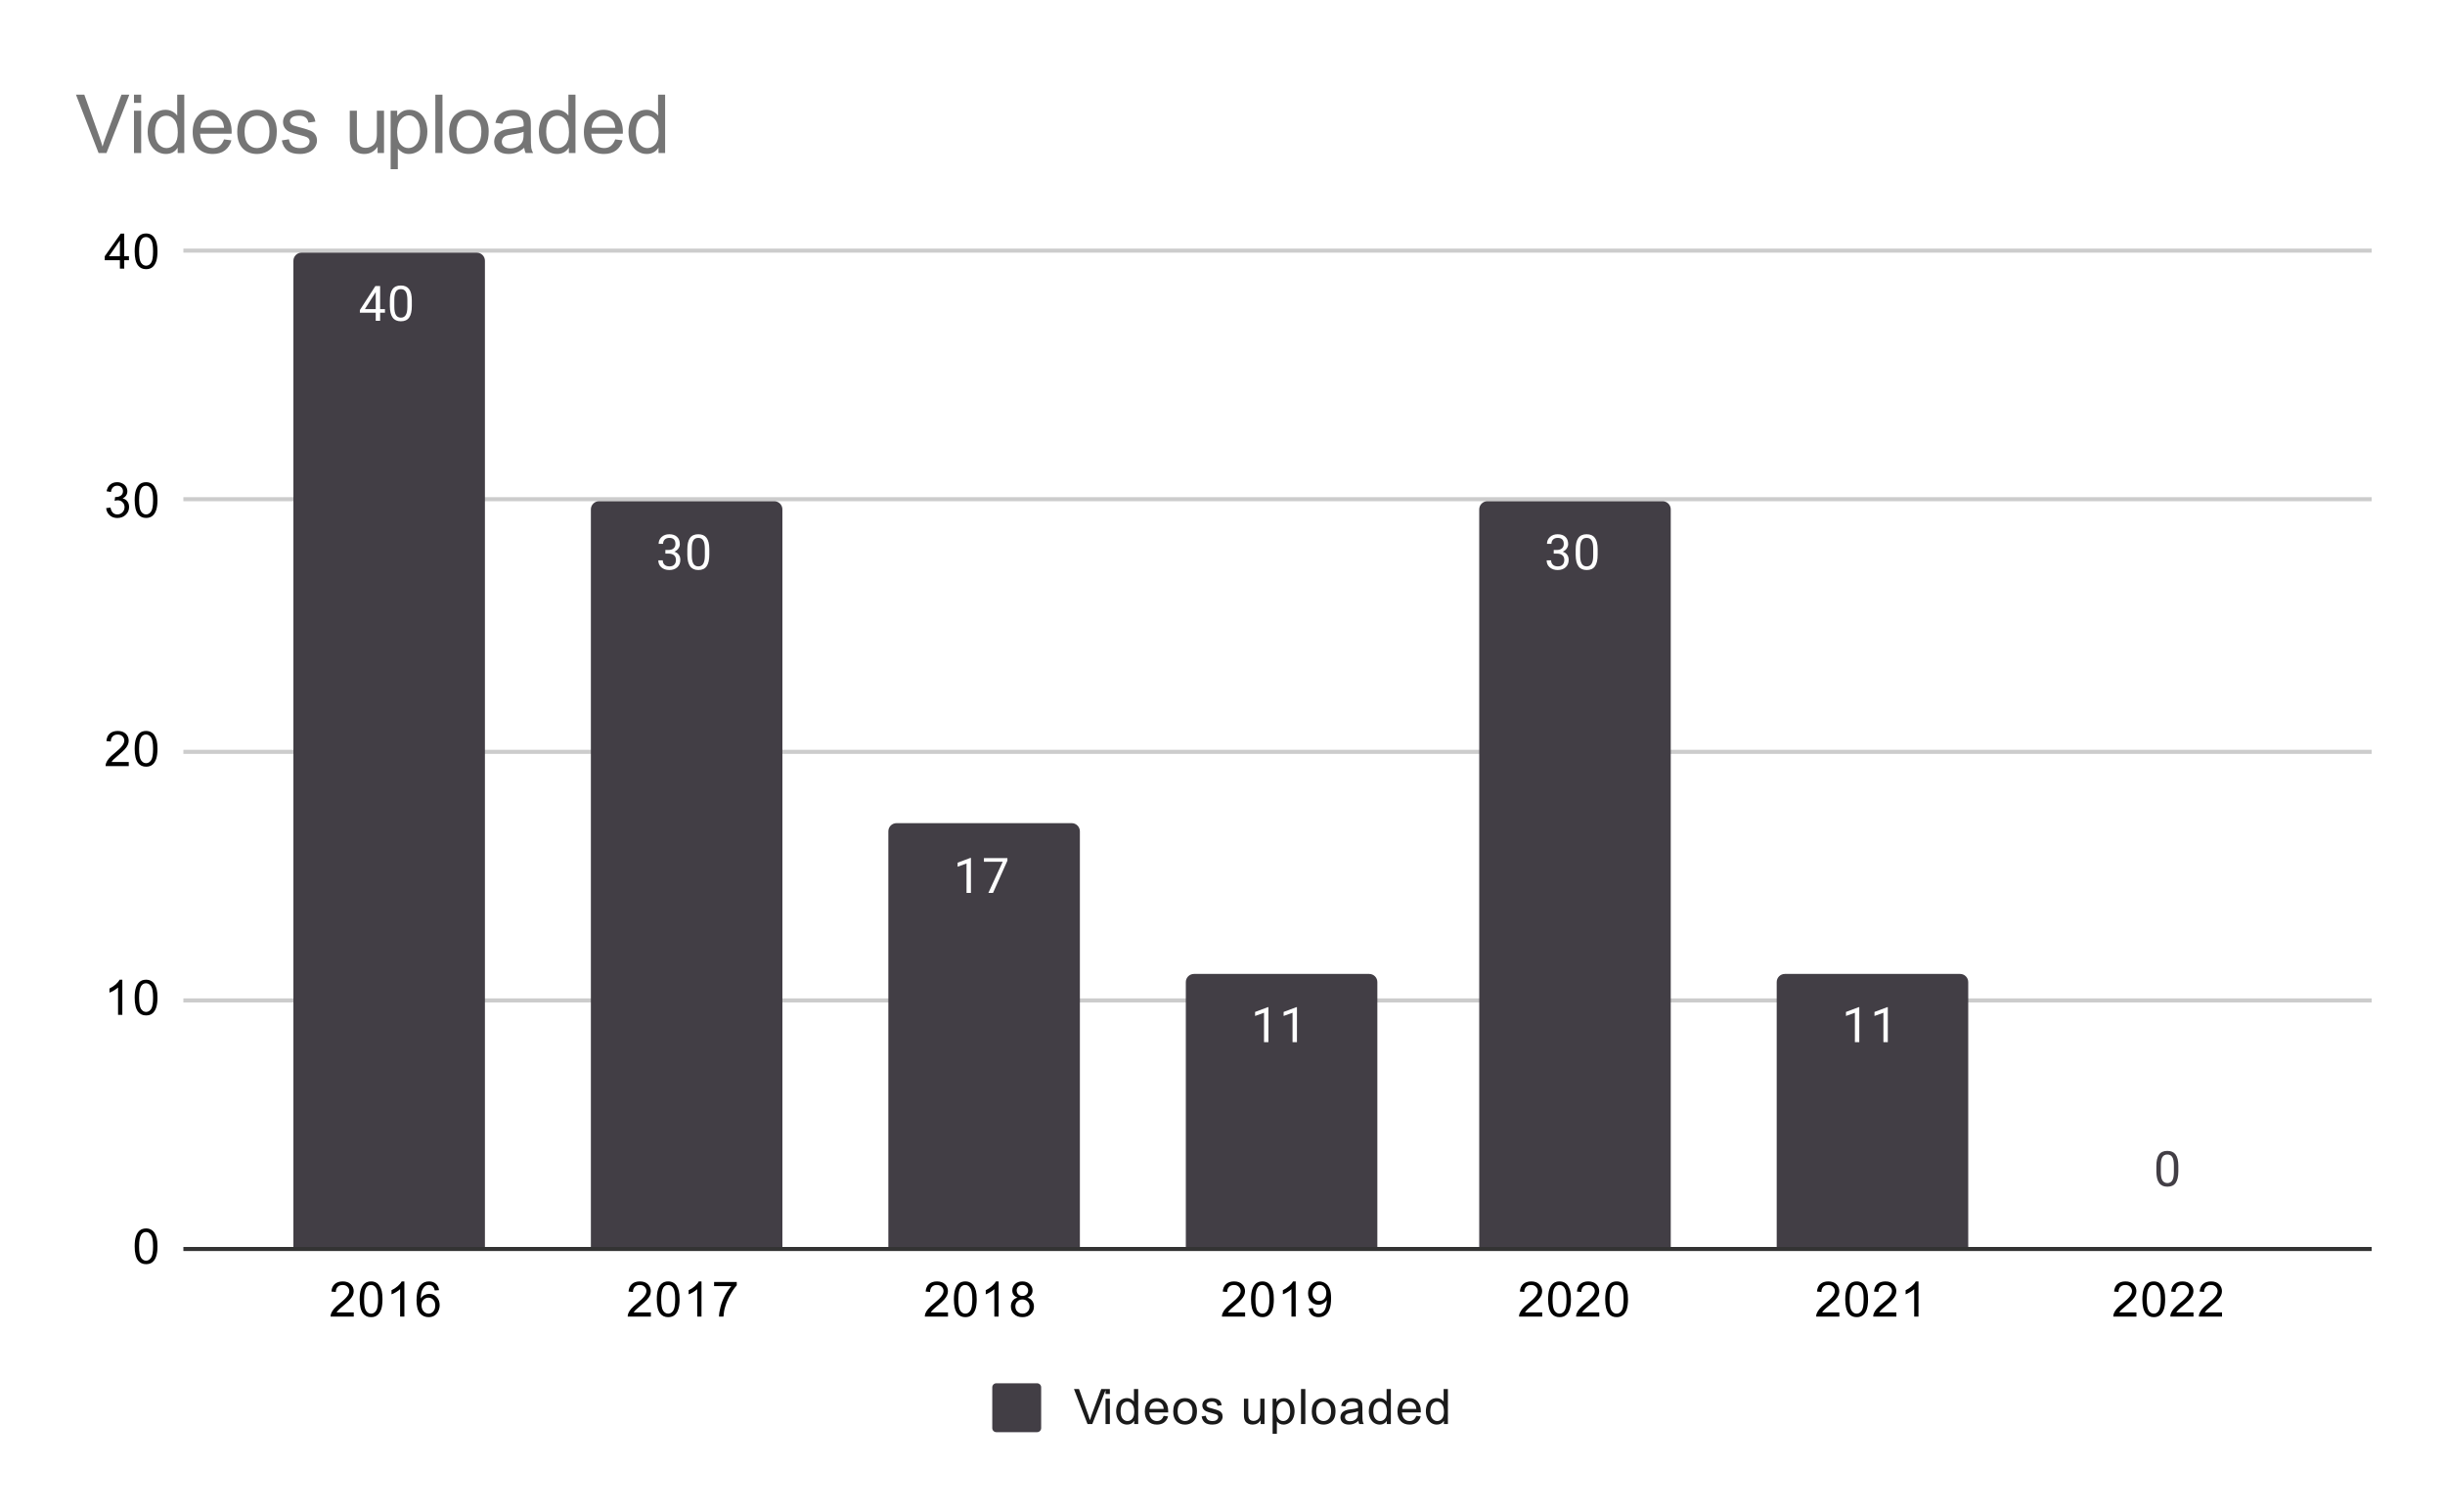<svg version="1.1" viewBox="0.0 0.0 600.0 371.0" fill="none" stroke="none" stroke-linecap="square" stroke-miterlimit="10" width="600" height="371" xmlns:xlink="http://www.w3.org/1999/xlink" xmlns="http://www.w3.org/2000/svg"><path fill="#ffffff" d="M0 0L600.0 0L600.0 371.0L0 371.0L0 0Z" fill-rule="nonzero"/><path stroke="#333333" stroke-width="1.0" stroke-linecap="butt" d="M45.5 306.5L581.5 306.5" fill-rule="nonzero"/><path stroke="#cccccc" stroke-width="1.0" stroke-linecap="butt" d="M45.5 245.5L581.5 245.5" fill-rule="nonzero"/><path stroke="#cccccc" stroke-width="1.0" stroke-linecap="butt" d="M45.5 184.5L581.5 184.5" fill-rule="nonzero"/><path stroke="#cccccc" stroke-width="1.0" stroke-linecap="butt" d="M45.5 122.5L581.5 122.5" fill-rule="nonzero"/><path stroke="#cccccc" stroke-width="1.0" stroke-linecap="butt" d="M45.5 61.5L581.5 61.5" fill-rule="nonzero"/><clipPath id="id_0"><path d="M45.55 61.917L581.45 61.917L581.45 306.083L45.55 306.083L45.55 61.917Z" clip-rule="nonzero"/></clipPath><path stroke="#000000" stroke-width="2.0" stroke-linecap="butt" stroke-opacity="0.0" clip-path="url(#id_0)" d="M119.0 306.0L72.0 306.0L72.0 64.0C72.0 62.895 72.895 62.0 74.0 62.0L117.0 62.0C118.105 62.0 119.0 62.895 119.0 64.0Z" fill-rule="nonzero"/><path fill="#423e45" clip-path="url(#id_0)" d="M119.0 306.0L72.0 306.0L72.0 64.0C72.0 62.895 72.895 62.0 74.0 62.0L117.0 62.0C118.105 62.0 119.0 62.895 119.0 64.0Z" fill-rule="nonzero"/><path stroke="#000000" stroke-width="2.0" stroke-linecap="butt" stroke-opacity="0.0" clip-path="url(#id_0)" d="M192.0 306.0L145.0 306.0L145.0 125.0C145.0 123.895 145.895 123.0 147.0 123.0L190.0 123.0C191.105 123.0 192.0 123.895 192.0 125.0Z" fill-rule="nonzero"/><path fill="#423e45" clip-path="url(#id_0)" d="M192.0 306.0L145.0 306.0L145.0 125.0C145.0 123.895 145.895 123.0 147.0 123.0L190.0 123.0C191.105 123.0 192.0 123.895 192.0 125.0Z" fill-rule="nonzero"/><path stroke="#000000" stroke-width="2.0" stroke-linecap="butt" stroke-opacity="0.0" clip-path="url(#id_0)" d="M265.0 306.0L218.0 306.0L218.0 204.0C218.0 202.895 218.895 202.0 220.0 202.0L263.0 202.0C264.105 202.0 265.0 202.895 265.0 204.0Z" fill-rule="nonzero"/><path fill="#423e45" clip-path="url(#id_0)" d="M265.0 306.0L218.0 306.0L218.0 204.0C218.0 202.895 218.895 202.0 220.0 202.0L263.0 202.0C264.105 202.0 265.0 202.895 265.0 204.0Z" fill-rule="nonzero"/><path stroke="#000000" stroke-width="2.0" stroke-linecap="butt" stroke-opacity="0.0" clip-path="url(#id_0)" d="M338.0 306.0L291.0 306.0L291.0 241.0C291.0 239.895 291.895 239.0 293.0 239.0L336.0 239.0C337.105 239.0 338.0 239.895 338.0 241.0Z" fill-rule="nonzero"/><path fill="#423e45" clip-path="url(#id_0)" d="M338.0 306.0L291.0 306.0L291.0 241.0C291.0 239.895 291.895 239.0 293.0 239.0L336.0 239.0C337.105 239.0 338.0 239.895 338.0 241.0Z" fill-rule="nonzero"/><path stroke="#000000" stroke-width="2.0" stroke-linecap="butt" stroke-opacity="0.0" clip-path="url(#id_0)" d="M410.0 306.0L363.0 306.0L363.0 125.0C363.0 123.895 363.895 123.0 365.0 123.0L408.0 123.0C409.105 123.0 410.0 123.895 410.0 125.0Z" fill-rule="nonzero"/><path fill="#423e45" clip-path="url(#id_0)" d="M410.0 306.0L363.0 306.0L363.0 125.0C363.0 123.895 363.895 123.0 365.0 123.0L408.0 123.0C409.105 123.0 410.0 123.895 410.0 125.0Z" fill-rule="nonzero"/><path stroke="#000000" stroke-width="2.0" stroke-linecap="butt" stroke-opacity="0.0" clip-path="url(#id_0)" d="M483.0 306.0L436.0 306.0L436.0 241.0C436.0 239.895 436.895 239.0 438.0 239.0L481.0 239.0C482.105 239.0 483.0 239.895 483.0 241.0Z" fill-rule="nonzero"/><path fill="#423e45" clip-path="url(#id_0)" d="M483.0 306.0L436.0 306.0L436.0 241.0C436.0 239.895 436.895 239.0 438.0 239.0L481.0 239.0C482.105 239.0 483.0 239.895 483.0 241.0Z" fill-rule="nonzero"/><path stroke="#000000" stroke-width="2.0" stroke-linecap="butt" stroke-opacity="0.0" clip-path="url(#id_0)" d="M556.0 306.0L509.0 306.0L509.0 306.0L556.0 306.0Z" fill-rule="nonzero"/><path fill="#423e45" clip-path="url(#id_0)" d="M556.0 306.0L509.0 306.0L509.0 306.0L556.0 306.0Z" fill-rule="nonzero"/><path stroke="#423e45" stroke-width="3.0" stroke-linejoin="round" stroke-linecap="round" d="M93.281 75.857L94.469 75.857L94.469 76.732L93.281 76.732L93.281 78.717L92.203 78.717L92.203 76.732L88.312 76.732L88.312 76.092L92.125 70.185L93.281 70.185L93.281 75.857ZM89.547 75.857L92.203 75.857L92.203 71.67L92.062 71.904L89.547 75.857ZM101.062 75.076Q101.062 76.982 100.406 77.92Q99.766 78.842 98.375 78.842Q97.016 78.842 96.359 77.935Q95.703 77.029 95.672 75.217L95.672 73.779Q95.672 71.889 96.312 70.982Q96.969 70.06 98.359 70.06Q99.734 70.06 100.391 70.951Q101.047 71.826 101.062 73.67L101.062 75.076ZM99.969 73.592Q99.969 72.217 99.578 71.592Q99.203 70.951 98.359 70.951Q97.531 70.951 97.141 71.592Q96.766 72.217 96.766 73.514L96.766 75.248Q96.766 76.623 97.156 77.295Q97.562 77.951 98.375 77.951Q99.172 77.951 99.562 77.326Q99.953 76.701 99.969 75.373L99.969 73.592Z" fill-rule="nonzero"/><path fill="#ffffff" d="M93.281 75.857L94.469 75.857L94.469 76.732L93.281 76.732L93.281 78.717L92.203 78.717L92.203 76.732L88.312 76.732L88.312 76.092L92.125 70.185L93.281 70.185L93.281 75.857ZM89.547 75.857L92.203 75.857L92.203 71.67L92.062 71.904L89.547 75.857ZM101.062 75.076Q101.062 76.982 100.406 77.92Q99.766 78.842 98.375 78.842Q97.016 78.842 96.359 77.935Q95.703 77.029 95.672 75.217L95.672 73.779Q95.672 71.889 96.312 70.982Q96.969 70.06 98.359 70.06Q99.734 70.06 100.391 70.951Q101.047 71.826 101.062 73.67L101.062 75.076ZM99.969 73.592Q99.969 72.217 99.578 71.592Q99.203 70.951 98.359 70.951Q97.531 70.951 97.141 71.592Q96.766 72.217 96.766 73.514L96.766 75.248Q96.766 76.623 97.156 77.295Q97.562 77.951 98.375 77.951Q99.172 77.951 99.562 77.326Q99.953 76.701 99.969 75.373L99.969 73.592Z" fill-rule="nonzero"/><path stroke="#423e45" stroke-width="3.0" stroke-linejoin="round" stroke-linecap="round" d="M163.281 134.961L164.094 134.961Q164.875 134.946 165.312 134.555Q165.75 134.165 165.75 133.493Q165.75 131.993 164.25 131.993Q163.547 131.993 163.125 132.399Q162.719 132.805 162.719 133.461L161.625 133.461Q161.625 132.446 162.359 131.774Q163.109 131.102 164.25 131.102Q165.453 131.102 166.141 131.743Q166.828 132.383 166.828 133.524Q166.828 134.086 166.469 134.602Q166.109 135.118 165.484 135.383Q166.188 135.602 166.562 136.118Q166.953 136.633 166.953 137.383Q166.953 138.524 166.203 139.211Q165.453 139.883 164.25 139.883Q163.062 139.883 162.297 139.227Q161.547 138.571 161.547 137.508L162.641 137.508Q162.641 138.18 163.078 138.586Q163.516 138.993 164.266 138.993Q165.047 138.993 165.453 138.586Q165.875 138.165 165.875 137.399Q165.875 136.665 165.422 136.274Q164.969 135.868 164.094 135.852L163.281 135.852L163.281 134.961ZM174.062 136.118Q174.062 138.024 173.406 138.961Q172.766 139.883 171.375 139.883Q170.016 139.883 169.359 138.977Q168.703 138.071 168.672 136.258L168.672 134.821Q168.672 132.93 169.312 132.024Q169.969 131.102 171.359 131.102Q172.734 131.102 173.391 131.993Q174.047 132.868 174.062 134.711L174.062 136.118ZM172.969 134.633Q172.969 133.258 172.578 132.633Q172.203 131.993 171.359 131.993Q170.531 131.993 170.141 132.633Q169.766 133.258 169.766 134.555L169.766 136.29Q169.766 137.665 170.156 138.336Q170.562 138.993 171.375 138.993Q172.172 138.993 172.562 138.368Q172.953 137.743 172.969 136.415L172.969 134.633Z" fill-rule="nonzero"/><path fill="#ffffff" d="M163.281 134.961L164.094 134.961Q164.875 134.946 165.312 134.555Q165.75 134.165 165.75 133.493Q165.75 131.993 164.25 131.993Q163.547 131.993 163.125 132.399Q162.719 132.805 162.719 133.461L161.625 133.461Q161.625 132.446 162.359 131.774Q163.109 131.102 164.25 131.102Q165.453 131.102 166.141 131.743Q166.828 132.383 166.828 133.524Q166.828 134.086 166.469 134.602Q166.109 135.118 165.484 135.383Q166.188 135.602 166.562 136.118Q166.953 136.633 166.953 137.383Q166.953 138.524 166.203 139.211Q165.453 139.883 164.25 139.883Q163.062 139.883 162.297 139.227Q161.547 138.571 161.547 137.508L162.641 137.508Q162.641 138.18 163.078 138.586Q163.516 138.993 164.266 138.993Q165.047 138.993 165.453 138.586Q165.875 138.165 165.875 137.399Q165.875 136.665 165.422 136.274Q164.969 135.868 164.094 135.852L163.281 135.852L163.281 134.961ZM174.062 136.118Q174.062 138.024 173.406 138.961Q172.766 139.883 171.375 139.883Q170.016 139.883 169.359 138.977Q168.703 138.071 168.672 136.258L168.672 134.821Q168.672 132.93 169.312 132.024Q169.969 131.102 171.359 131.102Q172.734 131.102 173.391 131.993Q174.047 132.868 174.062 134.711L174.062 136.118ZM172.969 134.633Q172.969 133.258 172.578 132.633Q172.203 131.993 171.359 131.993Q170.531 131.993 170.141 132.633Q169.766 133.258 169.766 134.555L169.766 136.29Q169.766 137.665 170.156 138.336Q170.562 138.993 171.375 138.993Q172.172 138.993 172.562 138.368Q172.953 137.743 172.969 136.415L172.969 134.633Z" fill-rule="nonzero"/><path stroke="#423e45" stroke-width="3.0" stroke-linejoin="round" stroke-linecap="round" d="M238.266 219.113L237.188 219.113L237.188 211.894L235.0 212.691L235.0 211.706L238.109 210.534L238.266 210.534L238.266 219.113ZM247.219 211.191L243.688 219.113L242.547 219.113L246.062 211.472L241.453 211.472L241.453 210.581L247.219 210.581L247.219 211.191Z" fill-rule="nonzero"/><path fill="#ffffff" d="M238.266 219.113L237.188 219.113L237.188 211.894L235.0 212.691L235.0 211.706L238.109 210.534L238.266 210.534L238.266 219.113ZM247.219 211.191L243.688 219.113L242.547 219.113L246.062 211.472L241.453 211.472L241.453 210.581L247.219 210.581L247.219 211.191Z" fill-rule="nonzero"/><path stroke="#423e45" stroke-width="3.0" stroke-linejoin="round" stroke-linecap="round" d="M311.266 255.738L310.188 255.738L310.188 248.519L308.0 249.316L308.0 248.331L311.109 247.159L311.266 247.159L311.266 255.738ZM318.266 255.738L317.188 255.738L317.188 248.519L315.0 249.316L315.0 248.331L318.109 247.159L318.266 247.159L318.266 255.738Z" fill-rule="nonzero"/><path fill="#ffffff" d="M311.266 255.738L310.188 255.738L310.188 248.519L308.0 249.316L308.0 248.331L311.109 247.159L311.266 247.159L311.266 255.738ZM318.266 255.738L317.188 255.738L317.188 248.519L315.0 249.316L315.0 248.331L318.109 247.159L318.266 247.159L318.266 255.738Z" fill-rule="nonzero"/><path stroke="#423e45" stroke-width="3.0" stroke-linejoin="round" stroke-linecap="round" d="M381.281 134.961L382.094 134.961Q382.875 134.946 383.312 134.555Q383.75 134.165 383.75 133.493Q383.75 131.993 382.25 131.993Q381.547 131.993 381.125 132.399Q380.719 132.805 380.719 133.461L379.625 133.461Q379.625 132.446 380.359 131.774Q381.109 131.102 382.25 131.102Q383.453 131.102 384.141 131.743Q384.828 132.383 384.828 133.524Q384.828 134.086 384.469 134.602Q384.109 135.118 383.484 135.383Q384.188 135.602 384.562 136.118Q384.953 136.633 384.953 137.383Q384.953 138.524 384.203 139.211Q383.453 139.883 382.25 139.883Q381.062 139.883 380.297 139.227Q379.547 138.571 379.547 137.508L380.641 137.508Q380.641 138.18 381.078 138.586Q381.516 138.993 382.266 138.993Q383.047 138.993 383.453 138.586Q383.875 138.165 383.875 137.399Q383.875 136.665 383.422 136.274Q382.969 135.868 382.094 135.852L381.281 135.852L381.281 134.961ZM392.062 136.118Q392.062 138.024 391.406 138.961Q390.766 139.883 389.375 139.883Q388.016 139.883 387.359 138.977Q386.703 138.071 386.672 136.258L386.672 134.821Q386.672 132.93 387.312 132.024Q387.969 131.102 389.359 131.102Q390.734 131.102 391.391 131.993Q392.047 132.868 392.062 134.711L392.062 136.118ZM390.969 134.633Q390.969 133.258 390.578 132.633Q390.203 131.993 389.359 131.993Q388.531 131.993 388.141 132.633Q387.766 133.258 387.766 134.555L387.766 136.29Q387.766 137.665 388.156 138.336Q388.562 138.993 389.375 138.993Q390.172 138.993 390.562 138.368Q390.953 137.743 390.969 136.415L390.969 134.633Z" fill-rule="nonzero"/><path fill="#ffffff" d="M381.281 134.961L382.094 134.961Q382.875 134.946 383.312 134.555Q383.75 134.165 383.75 133.493Q383.75 131.993 382.25 131.993Q381.547 131.993 381.125 132.399Q380.719 132.805 380.719 133.461L379.625 133.461Q379.625 132.446 380.359 131.774Q381.109 131.102 382.25 131.102Q383.453 131.102 384.141 131.743Q384.828 132.383 384.828 133.524Q384.828 134.086 384.469 134.602Q384.109 135.118 383.484 135.383Q384.188 135.602 384.562 136.118Q384.953 136.633 384.953 137.383Q384.953 138.524 384.203 139.211Q383.453 139.883 382.25 139.883Q381.062 139.883 380.297 139.227Q379.547 138.571 379.547 137.508L380.641 137.508Q380.641 138.18 381.078 138.586Q381.516 138.993 382.266 138.993Q383.047 138.993 383.453 138.586Q383.875 138.165 383.875 137.399Q383.875 136.665 383.422 136.274Q382.969 135.868 382.094 135.852L381.281 135.852L381.281 134.961ZM392.062 136.118Q392.062 138.024 391.406 138.961Q390.766 139.883 389.375 139.883Q388.016 139.883 387.359 138.977Q386.703 138.071 386.672 136.258L386.672 134.821Q386.672 132.93 387.312 132.024Q387.969 131.102 389.359 131.102Q390.734 131.102 391.391 131.993Q392.047 132.868 392.062 134.711L392.062 136.118ZM390.969 134.633Q390.969 133.258 390.578 132.633Q390.203 131.993 389.359 131.993Q388.531 131.993 388.141 132.633Q387.766 133.258 387.766 134.555L387.766 136.29Q387.766 137.665 388.156 138.336Q388.562 138.993 389.375 138.993Q390.172 138.993 390.562 138.368Q390.953 137.743 390.969 136.415L390.969 134.633Z" fill-rule="nonzero"/><path stroke="#423e45" stroke-width="3.0" stroke-linejoin="round" stroke-linecap="round" d="M456.266 255.738L455.188 255.738L455.188 248.519L453.0 249.316L453.0 248.331L456.109 247.159L456.266 247.159L456.266 255.738ZM463.266 255.738L462.188 255.738L462.188 248.519L460.0 249.316L460.0 248.331L463.109 247.159L463.266 247.159L463.266 255.738Z" fill-rule="nonzero"/><path fill="#ffffff" d="M456.266 255.738L455.188 255.738L455.188 248.519L453.0 249.316L453.0 248.331L456.109 247.159L456.266 247.159L456.266 255.738ZM463.266 255.738L462.188 255.738L462.188 248.519L460.0 249.316L460.0 248.331L463.109 247.159L463.266 247.159L463.266 255.738Z" fill-rule="nonzero"/><path stroke="#ffffff" stroke-width="3.0" stroke-linejoin="round" stroke-linecap="round" d="M534.562 287.443Q534.562 289.349 533.906 290.286Q533.266 291.208 531.875 291.208Q530.516 291.208 529.859 290.302Q529.203 289.396 529.172 287.583L529.172 286.146Q529.172 284.255 529.812 283.349Q530.469 282.427 531.859 282.427Q533.234 282.427 533.891 283.318Q534.547 284.193 534.562 286.036L534.562 287.443ZM533.469 285.958Q533.469 284.583 533.078 283.958Q532.703 283.318 531.859 283.318Q531.031 283.318 530.641 283.958Q530.266 284.583 530.266 285.88L530.266 287.615Q530.266 288.99 530.656 289.661Q531.062 290.318 531.875 290.318Q532.672 290.318 533.062 289.693Q533.453 289.068 533.469 287.74L533.469 285.958Z" fill-rule="nonzero"/><path fill="#423e45" d="M534.562 287.443Q534.562 289.349 533.906 290.286Q533.266 291.208 531.875 291.208Q530.516 291.208 529.859 290.302Q529.203 289.396 529.172 287.583L529.172 286.146Q529.172 284.255 529.812 283.349Q530.469 282.427 531.859 282.427Q533.234 282.427 533.891 283.318Q534.547 284.193 534.562 286.036L534.562 287.443ZM533.469 285.958Q533.469 284.583 533.078 283.958Q532.703 283.318 531.859 283.318Q531.031 283.318 530.641 283.958Q530.266 284.583 530.266 285.88L530.266 287.615Q530.266 288.99 530.656 289.661Q531.062 290.318 531.875 290.318Q532.672 290.318 533.062 289.693Q533.453 289.068 533.469 287.74L533.469 285.958Z" fill-rule="nonzero"/><path fill="#000000" d="M33.05 305.849Q33.05 304.318 33.362 303.396Q33.675 302.458 34.284 301.958Q34.909 301.458 35.847 301.458Q36.534 301.458 37.05 301.74Q37.581 302.021 37.925 302.552Q38.269 303.068 38.456 303.818Q38.644 304.568 38.644 305.849Q38.644 307.365 38.331 308.286Q38.034 309.208 37.409 309.724Q36.8 310.224 35.847 310.224Q34.612 310.224 33.894 309.333Q33.05 308.271 33.05 305.849ZM34.128 305.849Q34.128 307.958 34.628 308.661Q35.128 309.365 35.847 309.365Q36.581 309.365 37.066 308.661Q37.566 307.958 37.566 305.849Q37.566 303.724 37.066 303.036Q36.581 302.333 35.831 302.333Q35.112 302.333 34.675 302.943Q34.128 303.724 34.128 305.849Z" fill-rule="nonzero"/><path fill="#000000" d="M30.019 249.042L28.972 249.042L28.972 242.323Q28.581 242.682 27.956 243.057Q27.347 243.417 26.863 243.589L26.863 242.573Q27.738 242.151 28.394 241.573Q29.066 240.979 29.347 240.417L30.019 240.417L30.019 249.042ZM33.05 244.807Q33.05 243.276 33.362 242.354Q33.675 241.417 34.284 240.917Q34.909 240.417 35.847 240.417Q36.534 240.417 37.05 240.698Q37.581 240.979 37.925 241.51Q38.269 242.026 38.456 242.776Q38.644 243.526 38.644 244.807Q38.644 246.323 38.331 247.245Q38.034 248.167 37.409 248.682Q36.8 249.182 35.847 249.182Q34.612 249.182 33.894 248.292Q33.05 247.229 33.05 244.807ZM34.128 244.807Q34.128 246.917 34.628 247.62Q35.128 248.323 35.847 248.323Q36.581 248.323 37.066 247.62Q37.566 246.917 37.566 244.807Q37.566 242.682 37.066 241.995Q36.581 241.292 35.831 241.292Q35.112 241.292 34.675 241.901Q34.128 242.682 34.128 244.807Z" fill-rule="nonzero"/><path fill="#000000" d="M31.597 186.984L31.597 188.0L25.909 188.0Q25.909 187.625 26.034 187.266Q26.253 186.688 26.722 186.125Q27.206 185.562 28.113 184.828Q29.519 183.672 30.003 183.0Q30.503 182.328 30.503 181.734Q30.503 181.109 30.05 180.688Q29.597 180.25 28.878 180.25Q28.113 180.25 27.659 180.703Q27.206 181.156 27.191 181.969L26.113 181.859Q26.222 180.641 26.941 180.016Q27.675 179.375 28.909 179.375Q30.144 179.375 30.863 180.062Q31.581 180.75 31.581 181.766Q31.581 182.281 31.363 182.781Q31.159 183.266 30.659 183.828Q30.175 184.375 29.05 185.328Q28.097 186.125 27.816 186.422Q27.55 186.703 27.378 186.984L31.597 186.984ZM33.05 183.766Q33.05 182.234 33.362 181.312Q33.675 180.375 34.284 179.875Q34.909 179.375 35.847 179.375Q36.534 179.375 37.05 179.656Q37.581 179.938 37.925 180.469Q38.269 180.984 38.456 181.734Q38.644 182.484 38.644 183.766Q38.644 185.281 38.331 186.203Q38.034 187.125 37.409 187.641Q36.8 188.141 35.847 188.141Q34.612 188.141 33.894 187.25Q33.05 186.188 33.05 183.766ZM34.128 183.766Q34.128 185.875 34.628 186.578Q35.128 187.281 35.847 187.281Q36.581 187.281 37.066 186.578Q37.566 185.875 37.566 183.766Q37.566 181.641 37.066 180.953Q36.581 180.25 35.831 180.25Q35.112 180.25 34.675 180.859Q34.128 181.641 34.128 183.766Z" fill-rule="nonzero"/><path fill="#000000" d="M26.05 124.693L27.113 124.552Q27.284 125.443 27.722 125.849Q28.159 126.24 28.784 126.24Q29.534 126.24 30.05 125.724Q30.566 125.208 30.566 124.443Q30.566 123.724 30.081 123.255Q29.613 122.771 28.878 122.771Q28.581 122.771 28.128 122.896L28.253 121.958Q28.363 121.974 28.425 121.974Q29.097 121.974 29.628 121.63Q30.175 121.271 30.175 120.536Q30.175 119.958 29.784 119.583Q29.394 119.193 28.769 119.193Q28.159 119.193 27.738 119.583Q27.331 119.974 27.222 120.74L26.159 120.552Q26.347 119.505 27.034 118.927Q27.722 118.333 28.738 118.333Q29.441 118.333 30.034 118.646Q30.628 118.943 30.941 119.458Q31.253 119.974 31.253 120.568Q31.253 121.115 30.956 121.583Q30.659 122.036 30.081 122.302Q30.831 122.474 31.253 123.036Q31.675 123.583 31.675 124.427Q31.675 125.552 30.847 126.333Q30.034 127.115 28.784 127.115Q27.659 127.115 26.909 126.443Q26.159 125.755 26.05 124.693ZM33.05 122.724Q33.05 121.193 33.362 120.271Q33.675 119.333 34.284 118.833Q34.909 118.333 35.847 118.333Q36.534 118.333 37.05 118.615Q37.581 118.896 37.925 119.427Q38.269 119.943 38.456 120.693Q38.644 121.443 38.644 122.724Q38.644 124.24 38.331 125.161Q38.034 126.083 37.409 126.599Q36.8 127.099 35.847 127.099Q34.612 127.099 33.894 126.208Q33.05 125.146 33.05 122.724ZM34.128 122.724Q34.128 124.833 34.628 125.536Q35.128 126.24 35.847 126.24Q36.581 126.24 37.066 125.536Q37.566 124.833 37.566 122.724Q37.566 120.599 37.066 119.911Q36.581 119.208 35.831 119.208Q35.112 119.208 34.675 119.818Q34.128 120.599 34.128 122.724Z" fill-rule="nonzero"/><path fill="#000000" d="M29.425 65.917L29.425 63.854L25.706 63.854L25.706 62.885L29.628 57.323L30.488 57.323L30.488 62.885L31.644 62.885L31.644 63.854L30.488 63.854L30.488 65.917L29.425 65.917ZM29.425 62.885L29.425 59.026L26.738 62.885L29.425 62.885ZM33.05 61.682Q33.05 60.151 33.362 59.229Q33.675 58.292 34.284 57.792Q34.909 57.292 35.847 57.292Q36.534 57.292 37.05 57.573Q37.581 57.854 37.925 58.385Q38.269 58.901 38.456 59.651Q38.644 60.401 38.644 61.682Q38.644 63.198 38.331 64.12Q38.034 65.042 37.409 65.557Q36.8 66.057 35.847 66.057Q34.612 66.057 33.894 65.167Q33.05 64.104 33.05 61.682ZM34.128 61.682Q34.128 63.792 34.628 64.495Q35.128 65.198 35.847 65.198Q36.581 65.198 37.066 64.495Q37.566 63.792 37.566 61.682Q37.566 59.557 37.066 58.87Q36.581 58.167 35.831 58.167Q35.112 58.167 34.675 58.776Q34.128 59.557 34.128 61.682Z" fill-rule="nonzero"/><path fill="#000000" d="M86.812 322.068L86.812 323.083L81.125 323.083Q81.125 322.708 81.25 322.349Q81.468 321.771 81.937 321.208Q82.422 320.646 83.328 319.911Q84.734 318.755 85.218 318.083Q85.718 317.411 85.718 316.818Q85.718 316.193 85.265 315.771Q84.812 315.333 84.093 315.333Q83.328 315.333 82.875 315.786Q82.422 316.24 82.406 317.052L81.328 316.943Q81.437 315.724 82.156 315.099Q82.89 314.458 84.125 314.458Q85.359 314.458 86.078 315.146Q86.797 315.833 86.797 316.849Q86.797 317.365 86.578 317.865Q86.375 318.349 85.875 318.911Q85.39 319.458 84.265 320.411Q83.312 321.208 83.031 321.505Q82.765 321.786 82.593 322.068L86.812 322.068ZM88.265 318.849Q88.265 317.318 88.578 316.396Q88.89 315.458 89.5 314.958Q90.125 314.458 91.062 314.458Q91.75 314.458 92.265 314.74Q92.797 315.021 93.14 315.552Q93.484 316.068 93.672 316.818Q93.859 317.568 93.859 318.849Q93.859 320.365 93.547 321.286Q93.25 322.208 92.625 322.724Q92.015 323.224 91.062 323.224Q89.828 323.224 89.109 322.333Q88.265 321.271 88.265 318.849ZM89.343 318.849Q89.343 320.958 89.843 321.661Q90.343 322.365 91.062 322.365Q91.797 322.365 92.281 321.661Q92.781 320.958 92.781 318.849Q92.781 316.724 92.281 316.036Q91.797 315.333 91.047 315.333Q90.328 315.333 89.89 315.943Q89.343 316.724 89.343 318.849ZM99.234 323.083L98.187 323.083L98.187 316.365Q97.797 316.724 97.172 317.099Q96.562 317.458 96.078 317.63L96.078 316.615Q96.953 316.193 97.609 315.615Q98.281 315.021 98.562 314.458L99.234 314.458L99.234 323.083ZM107.734 316.599L106.687 316.677Q106.547 316.052 106.297 315.771Q105.859 315.318 105.234 315.318Q104.734 315.318 104.343 315.599Q103.859 315.974 103.562 316.677Q103.281 317.365 103.265 318.646Q103.64 318.068 104.187 317.786Q104.75 317.505 105.359 317.505Q106.406 317.505 107.14 318.286Q107.89 319.068 107.89 320.286Q107.89 321.099 107.531 321.802Q107.187 322.49 106.578 322.865Q105.968 323.224 105.203 323.224Q103.875 323.224 103.047 322.255Q102.218 321.286 102.218 319.068Q102.218 316.568 103.14 315.443Q103.937 314.458 105.297 314.458Q106.312 314.458 106.953 315.036Q107.609 315.599 107.734 316.599ZM103.437 320.302Q103.437 320.849 103.656 321.349Q103.89 321.833 104.297 322.099Q104.718 322.365 105.187 322.365Q105.843 322.365 106.328 321.833Q106.812 321.286 106.812 320.365Q106.812 319.474 106.328 318.958Q105.859 318.443 105.14 318.443Q104.422 318.443 103.922 318.958Q103.437 319.474 103.437 320.302Z" fill-rule="nonzero"/><path fill="#000000" d="M159.724 322.068L159.724 323.083L154.036 323.083Q154.036 322.708 154.161 322.349Q154.38 321.771 154.849 321.208Q155.333 320.646 156.239 319.911Q157.646 318.755 158.13 318.083Q158.63 317.411 158.63 316.818Q158.63 316.193 158.177 315.771Q157.724 315.333 157.005 315.333Q156.239 315.333 155.786 315.786Q155.333 316.24 155.317 317.052L154.239 316.943Q154.349 315.724 155.067 315.099Q155.802 314.458 157.036 314.458Q158.271 314.458 158.989 315.146Q159.708 315.833 159.708 316.849Q159.708 317.365 159.489 317.865Q159.286 318.349 158.786 318.911Q158.302 319.458 157.177 320.411Q156.224 321.208 155.942 321.505Q155.677 321.786 155.505 322.068L159.724 322.068ZM161.177 318.849Q161.177 317.318 161.489 316.396Q161.802 315.458 162.411 314.958Q163.036 314.458 163.974 314.458Q164.661 314.458 165.177 314.74Q165.708 315.021 166.052 315.552Q166.396 316.068 166.583 316.818Q166.771 317.568 166.771 318.849Q166.771 320.365 166.458 321.286Q166.161 322.208 165.536 322.724Q164.927 323.224 163.974 323.224Q162.739 323.224 162.021 322.333Q161.177 321.271 161.177 318.849ZM162.255 318.849Q162.255 320.958 162.755 321.661Q163.255 322.365 163.974 322.365Q164.708 322.365 165.192 321.661Q165.692 320.958 165.692 318.849Q165.692 316.724 165.192 316.036Q164.708 315.333 163.958 315.333Q163.239 315.333 162.802 315.943Q162.255 316.724 162.255 318.849ZM172.146 323.083L171.099 323.083L171.099 316.365Q170.708 316.724 170.083 317.099Q169.474 317.458 168.989 317.63L168.989 316.615Q169.864 316.193 170.521 315.615Q171.192 315.021 171.474 314.458L172.146 314.458L172.146 323.083ZM175.239 315.615L175.239 314.599L180.802 314.599L180.802 315.427Q179.989 316.302 179.177 317.755Q178.38 319.193 177.942 320.724Q177.614 321.802 177.536 323.083L176.442 323.083Q176.458 322.068 176.833 320.63Q177.224 319.193 177.927 317.865Q178.646 316.536 179.458 315.615L175.239 315.615Z" fill-rule="nonzero"/><path fill="#000000" d="M232.635 322.068L232.635 323.083L226.948 323.083Q226.948 322.708 227.073 322.349Q227.292 321.771 227.76 321.208Q228.245 320.646 229.151 319.911Q230.557 318.755 231.042 318.083Q231.542 317.411 231.542 316.818Q231.542 316.193 231.088 315.771Q230.635 315.333 229.917 315.333Q229.151 315.333 228.698 315.786Q228.245 316.24 228.229 317.052L227.151 316.943Q227.26 315.724 227.979 315.099Q228.713 314.458 229.948 314.458Q231.182 314.458 231.901 315.146Q232.62 315.833 232.62 316.849Q232.62 317.365 232.401 317.865Q232.198 318.349 231.698 318.911Q231.213 319.458 230.088 320.411Q229.135 321.208 228.854 321.505Q228.588 321.786 228.417 322.068L232.635 322.068ZM234.088 318.849Q234.088 317.318 234.401 316.396Q234.713 315.458 235.323 314.958Q235.948 314.458 236.885 314.458Q237.573 314.458 238.088 314.74Q238.62 315.021 238.963 315.552Q239.307 316.068 239.495 316.818Q239.682 317.568 239.682 318.849Q239.682 320.365 239.37 321.286Q239.073 322.208 238.448 322.724Q237.838 323.224 236.885 323.224Q235.651 323.224 234.932 322.333Q234.088 321.271 234.088 318.849ZM235.167 318.849Q235.167 320.958 235.667 321.661Q236.167 322.365 236.885 322.365Q237.62 322.365 238.104 321.661Q238.604 320.958 238.604 318.849Q238.604 316.724 238.104 316.036Q237.62 315.333 236.87 315.333Q236.151 315.333 235.713 315.943Q235.167 316.724 235.167 318.849ZM245.057 323.083L244.01 323.083L244.01 316.365Q243.62 316.724 242.995 317.099Q242.385 317.458 241.901 317.63L241.901 316.615Q242.776 316.193 243.432 315.615Q244.104 315.021 244.385 314.458L245.057 314.458L245.057 323.083ZM249.713 318.427Q249.057 318.177 248.729 317.74Q248.417 317.286 248.417 316.677Q248.417 315.74 249.088 315.099Q249.776 314.458 250.885 314.458Q252.01 314.458 252.698 315.115Q253.385 315.771 253.385 316.708Q253.385 317.302 253.073 317.74Q252.76 318.177 252.12 318.427Q252.917 318.677 253.323 319.255Q253.729 319.833 253.729 320.63Q253.729 321.724 252.948 322.474Q252.182 323.224 250.901 323.224Q249.635 323.224 248.854 322.474Q248.073 321.724 248.073 320.599Q248.073 319.755 248.495 319.193Q248.932 318.63 249.713 318.427ZM249.495 316.63Q249.495 317.24 249.885 317.63Q250.292 318.021 250.917 318.021Q251.526 318.021 251.917 317.646Q252.307 317.255 252.307 316.693Q252.307 316.115 251.901 315.724Q251.495 315.318 250.901 315.318Q250.292 315.318 249.885 315.708Q249.495 316.099 249.495 316.63ZM249.167 320.599Q249.167 321.052 249.37 321.474Q249.588 321.896 250.01 322.13Q250.432 322.365 250.917 322.365Q251.667 322.365 252.151 321.88Q252.651 321.396 252.651 320.646Q252.651 319.88 252.151 319.38Q251.651 318.88 250.885 318.88Q250.135 318.88 249.651 319.38Q249.167 319.865 249.167 320.599Z" fill-rule="nonzero"/><path fill="#000000" d="M305.547 322.068L305.547 323.083L299.859 323.083Q299.859 322.708 299.984 322.349Q300.203 321.771 300.672 321.208Q301.156 320.646 302.062 319.911Q303.469 318.755 303.953 318.083Q304.453 317.411 304.453 316.818Q304.453 316.193 304.0 315.771Q303.547 315.333 302.828 315.333Q302.062 315.333 301.609 315.786Q301.156 316.24 301.141 317.052L300.062 316.943Q300.172 315.724 300.891 315.099Q301.625 314.458 302.859 314.458Q304.094 314.458 304.812 315.146Q305.531 315.833 305.531 316.849Q305.531 317.365 305.312 317.865Q305.109 318.349 304.609 318.911Q304.125 319.458 303.0 320.411Q302.047 321.208 301.766 321.505Q301.5 321.786 301.328 322.068L305.547 322.068ZM307.0 318.849Q307.0 317.318 307.312 316.396Q307.625 315.458 308.234 314.958Q308.859 314.458 309.797 314.458Q310.484 314.458 311.0 314.74Q311.531 315.021 311.875 315.552Q312.219 316.068 312.406 316.818Q312.594 317.568 312.594 318.849Q312.594 320.365 312.281 321.286Q311.984 322.208 311.359 322.724Q310.75 323.224 309.797 323.224Q308.562 323.224 307.844 322.333Q307.0 321.271 307.0 318.849ZM308.078 318.849Q308.078 320.958 308.578 321.661Q309.078 322.365 309.797 322.365Q310.531 322.365 311.016 321.661Q311.516 320.958 311.516 318.849Q311.516 316.724 311.016 316.036Q310.531 315.333 309.781 315.333Q309.062 315.333 308.625 315.943Q308.078 316.724 308.078 318.849ZM317.969 323.083L316.922 323.083L316.922 316.365Q316.531 316.724 315.906 317.099Q315.297 317.458 314.812 317.63L314.812 316.615Q315.688 316.193 316.344 315.615Q317.016 315.021 317.297 314.458L317.969 314.458L317.969 323.083ZM321.156 321.099L322.172 321.005Q322.297 321.724 322.656 322.052Q323.031 322.365 323.594 322.365Q324.078 322.365 324.438 322.146Q324.812 321.911 325.047 321.552Q325.281 321.177 325.438 320.552Q325.594 319.911 325.594 319.255Q325.594 319.177 325.594 319.036Q325.281 319.536 324.734 319.865Q324.188 320.177 323.547 320.177Q322.469 320.177 321.734 319.411Q321.0 318.63 321.0 317.365Q321.0 316.052 321.766 315.255Q322.547 314.458 323.703 314.458Q324.531 314.458 325.219 314.911Q325.922 315.365 326.281 316.208Q326.641 317.036 326.641 318.615Q326.641 320.255 326.281 321.24Q325.938 322.208 325.219 322.724Q324.516 323.224 323.578 323.224Q322.562 323.224 321.922 322.677Q321.281 322.115 321.156 321.099ZM325.469 317.302Q325.469 316.396 324.984 315.865Q324.516 315.333 323.828 315.333Q323.125 315.333 322.594 315.911Q322.078 316.474 322.078 317.396Q322.078 318.208 322.578 318.724Q323.078 319.24 323.797 319.24Q324.531 319.24 325.0 318.724Q325.469 318.208 325.469 317.302Z" fill-rule="nonzero"/><path fill="#000000" d="M378.458 322.068L378.458 323.083L372.771 323.083Q372.771 322.708 372.896 322.349Q373.115 321.771 373.583 321.208Q374.068 320.646 374.974 319.911Q376.38 318.755 376.865 318.083Q377.365 317.411 377.365 316.818Q377.365 316.193 376.912 315.771Q376.458 315.333 375.74 315.333Q374.974 315.333 374.521 315.786Q374.068 316.24 374.052 317.052L372.974 316.943Q373.083 315.724 373.802 315.099Q374.537 314.458 375.771 314.458Q377.005 314.458 377.724 315.146Q378.443 315.833 378.443 316.849Q378.443 317.365 378.224 317.865Q378.021 318.349 377.521 318.911Q377.037 319.458 375.912 320.411Q374.958 321.208 374.677 321.505Q374.412 321.786 374.24 322.068L378.458 322.068ZM379.912 318.849Q379.912 317.318 380.224 316.396Q380.537 315.458 381.146 314.958Q381.771 314.458 382.708 314.458Q383.396 314.458 383.912 314.74Q384.443 315.021 384.787 315.552Q385.13 316.068 385.318 316.818Q385.505 317.568 385.505 318.849Q385.505 320.365 385.193 321.286Q384.896 322.208 384.271 322.724Q383.662 323.224 382.708 323.224Q381.474 323.224 380.755 322.333Q379.912 321.271 379.912 318.849ZM380.99 318.849Q380.99 320.958 381.49 321.661Q381.99 322.365 382.708 322.365Q383.443 322.365 383.927 321.661Q384.427 320.958 384.427 318.849Q384.427 316.724 383.927 316.036Q383.443 315.333 382.693 315.333Q381.974 315.333 381.537 315.943Q380.99 316.724 380.99 318.849ZM392.458 322.068L392.458 323.083L386.771 323.083Q386.771 322.708 386.896 322.349Q387.115 321.771 387.583 321.208Q388.068 320.646 388.974 319.911Q390.38 318.755 390.865 318.083Q391.365 317.411 391.365 316.818Q391.365 316.193 390.912 315.771Q390.458 315.333 389.74 315.333Q388.974 315.333 388.521 315.786Q388.068 316.24 388.052 317.052L386.974 316.943Q387.083 315.724 387.802 315.099Q388.537 314.458 389.771 314.458Q391.005 314.458 391.724 315.146Q392.443 315.833 392.443 316.849Q392.443 317.365 392.224 317.865Q392.021 318.349 391.521 318.911Q391.037 319.458 389.912 320.411Q388.958 321.208 388.677 321.505Q388.412 321.786 388.24 322.068L392.458 322.068ZM393.912 318.849Q393.912 317.318 394.224 316.396Q394.537 315.458 395.146 314.958Q395.771 314.458 396.708 314.458Q397.396 314.458 397.912 314.74Q398.443 315.021 398.787 315.552Q399.13 316.068 399.318 316.818Q399.505 317.568 399.505 318.849Q399.505 320.365 399.193 321.286Q398.896 322.208 398.271 322.724Q397.662 323.224 396.708 323.224Q395.474 323.224 394.755 322.333Q393.912 321.271 393.912 318.849ZM394.99 318.849Q394.99 320.958 395.49 321.661Q395.99 322.365 396.708 322.365Q397.443 322.365 397.927 321.661Q398.427 320.958 398.427 318.849Q398.427 316.724 397.927 316.036Q397.443 315.333 396.693 315.333Q395.974 315.333 395.537 315.943Q394.99 316.724 394.99 318.849Z" fill-rule="nonzero"/><path fill="#000000" d="M451.37 322.068L451.37 323.083L445.683 323.083Q445.683 322.708 445.808 322.349Q446.026 321.771 446.495 321.208Q446.979 320.646 447.886 319.911Q449.292 318.755 449.776 318.083Q450.276 317.411 450.276 316.818Q450.276 316.193 449.823 315.771Q449.37 315.333 448.651 315.333Q447.886 315.333 447.433 315.786Q446.979 316.24 446.964 317.052L445.886 316.943Q445.995 315.724 446.714 315.099Q447.448 314.458 448.683 314.458Q449.917 314.458 450.636 315.146Q451.354 315.833 451.354 316.849Q451.354 317.365 451.136 317.865Q450.933 318.349 450.433 318.911Q449.948 319.458 448.823 320.411Q447.87 321.208 447.589 321.505Q447.323 321.786 447.151 322.068L451.37 322.068ZM452.823 318.849Q452.823 317.318 453.136 316.396Q453.448 315.458 454.058 314.958Q454.683 314.458 455.62 314.458Q456.308 314.458 456.823 314.74Q457.354 315.021 457.698 315.552Q458.042 316.068 458.229 316.818Q458.417 317.568 458.417 318.849Q458.417 320.365 458.104 321.286Q457.808 322.208 457.183 322.724Q456.573 323.224 455.62 323.224Q454.386 323.224 453.667 322.333Q452.823 321.271 452.823 318.849ZM453.901 318.849Q453.901 320.958 454.401 321.661Q454.901 322.365 455.62 322.365Q456.354 322.365 456.839 321.661Q457.339 320.958 457.339 318.849Q457.339 316.724 456.839 316.036Q456.354 315.333 455.604 315.333Q454.886 315.333 454.448 315.943Q453.901 316.724 453.901 318.849ZM465.37 322.068L465.37 323.083L459.683 323.083Q459.683 322.708 459.808 322.349Q460.026 321.771 460.495 321.208Q460.979 320.646 461.886 319.911Q463.292 318.755 463.776 318.083Q464.276 317.411 464.276 316.818Q464.276 316.193 463.823 315.771Q463.37 315.333 462.651 315.333Q461.886 315.333 461.433 315.786Q460.979 316.24 460.964 317.052L459.886 316.943Q459.995 315.724 460.714 315.099Q461.448 314.458 462.683 314.458Q463.917 314.458 464.636 315.146Q465.354 315.833 465.354 316.849Q465.354 317.365 465.136 317.865Q464.933 318.349 464.433 318.911Q463.948 319.458 462.823 320.411Q461.87 321.208 461.589 321.505Q461.323 321.786 461.151 322.068L465.37 322.068ZM470.792 323.083L469.745 323.083L469.745 316.365Q469.354 316.724 468.729 317.099Q468.12 317.458 467.636 317.63L467.636 316.615Q468.511 316.193 469.167 315.615Q469.839 315.021 470.12 314.458L470.792 314.458L470.792 323.083Z" fill-rule="nonzero"/><path fill="#000000" d="M524.282 322.068L524.282 323.083L518.594 323.083Q518.594 322.708 518.719 322.349Q518.938 321.771 519.407 321.208Q519.891 320.646 520.797 319.911Q522.203 318.755 522.688 318.083Q523.188 317.411 523.188 316.818Q523.188 316.193 522.735 315.771Q522.282 315.333 521.563 315.333Q520.797 315.333 520.344 315.786Q519.891 316.24 519.875 317.052L518.797 316.943Q518.907 315.724 519.625 315.099Q520.36 314.458 521.594 314.458Q522.828 314.458 523.547 315.146Q524.266 315.833 524.266 316.849Q524.266 317.365 524.047 317.865Q523.844 318.349 523.344 318.911Q522.86 319.458 521.735 320.411Q520.782 321.208 520.5 321.505Q520.235 321.786 520.063 322.068L524.282 322.068ZM525.735 318.849Q525.735 317.318 526.047 316.396Q526.36 315.458 526.969 314.958Q527.594 314.458 528.532 314.458Q529.219 314.458 529.735 314.74Q530.266 315.021 530.61 315.552Q530.953 316.068 531.141 316.818Q531.328 317.568 531.328 318.849Q531.328 320.365 531.016 321.286Q530.719 322.208 530.094 322.724Q529.485 323.224 528.532 323.224Q527.297 323.224 526.578 322.333Q525.735 321.271 525.735 318.849ZM526.813 318.849Q526.813 320.958 527.313 321.661Q527.813 322.365 528.532 322.365Q529.266 322.365 529.75 321.661Q530.25 320.958 530.25 318.849Q530.25 316.724 529.75 316.036Q529.266 315.333 528.516 315.333Q527.797 315.333 527.36 315.943Q526.813 316.724 526.813 318.849ZM538.282 322.068L538.282 323.083L532.594 323.083Q532.594 322.708 532.719 322.349Q532.938 321.771 533.407 321.208Q533.891 320.646 534.797 319.911Q536.203 318.755 536.688 318.083Q537.188 317.411 537.188 316.818Q537.188 316.193 536.735 315.771Q536.282 315.333 535.563 315.333Q534.797 315.333 534.344 315.786Q533.891 316.24 533.875 317.052L532.797 316.943Q532.907 315.724 533.625 315.099Q534.36 314.458 535.594 314.458Q536.828 314.458 537.547 315.146Q538.266 315.833 538.266 316.849Q538.266 317.365 538.047 317.865Q537.844 318.349 537.344 318.911Q536.86 319.458 535.735 320.411Q534.782 321.208 534.5 321.505Q534.235 321.786 534.063 322.068L538.282 322.068ZM545.282 322.068L545.282 323.083L539.594 323.083Q539.594 322.708 539.719 322.349Q539.938 321.771 540.407 321.208Q540.891 320.646 541.797 319.911Q543.203 318.755 543.688 318.083Q544.188 317.411 544.188 316.818Q544.188 316.193 543.735 315.771Q543.282 315.333 542.563 315.333Q541.797 315.333 541.344 315.786Q540.891 316.24 540.875 317.052L539.797 316.943Q539.907 315.724 540.625 315.099Q541.36 314.458 542.594 314.458Q543.828 314.458 544.547 315.146Q545.266 315.833 545.266 316.849Q545.266 317.365 545.047 317.865Q544.844 318.349 544.344 318.911Q543.86 319.458 542.735 320.411Q541.782 321.208 541.5 321.505Q541.235 321.786 541.063 322.068L545.282 322.068Z" fill-rule="nonzero"/><path fill="#423e45" d="M243.5 340.45C243.5 339.898 243.948 339.45 244.5 339.45L254.5 339.45C255.052 339.45 255.5 339.898 255.5 340.45L255.5 350.45C255.5 351.002 255.052 351.45 254.5 351.45L244.5 351.45C243.948 351.45 243.5 351.002 243.5 350.45Z" fill-rule="nonzero"/><path fill="#1a1a1a" d="M266.875 349.45L263.547 340.856L264.781 340.856L267.016 347.106Q267.281 347.856 267.469 348.512Q267.672 347.809 267.938 347.106L270.25 340.856L271.406 340.856L268.047 349.45L266.875 349.45ZM271.297 342.075L271.297 340.856L272.359 340.856L272.359 342.075L271.297 342.075ZM271.297 349.45L271.297 343.231L272.359 343.231L272.359 349.45L271.297 349.45ZM278.328 349.45L278.328 348.669Q277.734 349.591 276.594 349.591Q275.844 349.591 275.219 349.184Q274.594 348.762 274.25 348.028Q273.906 347.294 273.906 346.341Q273.906 345.419 274.219 344.653Q274.531 343.887 275.156 343.497Q275.781 343.091 276.547 343.091Q277.109 343.091 277.547 343.325Q277.984 343.559 278.266 343.934L278.266 340.856L279.312 340.856L279.312 349.45L278.328 349.45ZM275.0 346.341Q275.0 347.544 275.5 348.137Q276.0 348.716 276.688 348.716Q277.375 348.716 277.859 348.153Q278.344 347.591 278.344 346.434Q278.344 345.153 277.844 344.559Q277.359 343.966 276.641 343.966Q275.938 343.966 275.469 344.544Q275.0 345.106 275.0 346.341ZM285.547 347.45L286.641 347.575Q286.391 348.528 285.688 349.059Q284.984 349.591 283.906 349.591Q282.547 349.591 281.734 348.747Q280.938 347.903 280.938 346.387Q280.938 344.825 281.75 343.966Q282.562 343.091 283.844 343.091Q285.094 343.091 285.875 343.934Q286.672 344.778 286.672 346.325Q286.672 346.419 286.672 346.606L282.031 346.606Q282.094 347.637 282.609 348.184Q283.125 348.716 283.906 348.716Q284.484 348.716 284.891 348.419Q285.312 348.106 285.547 347.45ZM282.094 345.747L285.562 345.747Q285.5 344.95 285.172 344.559Q284.656 343.95 283.859 343.95Q283.125 343.95 282.625 344.434Q282.141 344.919 282.094 345.747ZM287.906 346.341Q287.906 344.606 288.859 343.778Q289.656 343.091 290.812 343.091Q292.094 343.091 292.906 343.934Q293.734 344.762 293.734 346.247Q293.734 347.45 293.375 348.137Q293.016 348.825 292.312 349.216Q291.625 349.591 290.812 349.591Q289.516 349.591 288.703 348.762Q287.906 347.919 287.906 346.341ZM288.984 346.341Q288.984 347.528 289.5 348.122Q290.031 348.716 290.812 348.716Q291.609 348.716 292.125 348.122Q292.641 347.528 292.641 346.309Q292.641 345.153 292.109 344.559Q291.594 343.966 290.812 343.966Q290.031 343.966 289.5 344.559Q288.984 345.137 288.984 346.341ZM294.875 347.591L295.906 347.434Q296.0 348.059 296.391 348.387Q296.797 348.716 297.531 348.716Q298.25 348.716 298.594 348.434Q298.953 348.137 298.953 347.731Q298.953 347.372 298.641 347.169Q298.422 347.028 297.562 346.809Q296.406 346.512 295.953 346.309Q295.516 346.091 295.281 345.716Q295.047 345.341 295.047 344.872Q295.047 344.466 295.234 344.106Q295.422 343.747 295.75 343.512Q296.0 343.341 296.422 343.216Q296.844 343.091 297.344 343.091Q298.062 343.091 298.609 343.309Q299.172 343.512 299.438 343.872Q299.703 344.231 299.797 344.825L298.766 344.966Q298.703 344.497 298.359 344.231Q298.031 343.95 297.406 343.95Q296.688 343.95 296.375 344.2Q296.062 344.434 296.062 344.762Q296.062 344.966 296.188 345.122Q296.328 345.294 296.594 345.403Q296.75 345.466 297.531 345.669Q298.656 345.981 299.094 346.169Q299.531 346.356 299.781 346.716Q300.031 347.075 300.031 347.622Q300.031 348.153 299.719 348.622Q299.422 349.075 298.844 349.341Q298.266 349.591 297.531 349.591Q296.312 349.591 295.672 349.091Q295.047 348.575 294.875 347.591ZM309.375 349.45L309.375 348.528Q308.641 349.591 307.391 349.591Q306.844 349.591 306.359 349.387Q305.891 349.169 305.656 348.856Q305.422 348.528 305.328 348.059Q305.266 347.762 305.266 347.075L305.266 343.231L306.328 343.231L306.328 346.684Q306.328 347.497 306.391 347.794Q306.484 348.2 306.797 348.45Q307.125 348.684 307.609 348.684Q308.078 348.684 308.484 348.45Q308.906 348.2 309.078 347.778Q309.266 347.356 309.266 346.559L309.266 343.231L310.312 343.231L310.312 349.45L309.375 349.45ZM312.297 351.841L312.297 343.231L313.25 343.231L313.25 344.028Q313.594 343.559 314.016 343.325Q314.453 343.091 315.062 343.091Q315.859 343.091 316.469 343.497Q317.078 343.903 317.375 344.653Q317.688 345.403 317.688 346.294Q317.688 347.247 317.344 348.012Q317.016 348.778 316.359 349.184Q315.703 349.591 314.984 349.591Q314.453 349.591 314.031 349.372Q313.609 349.137 313.344 348.809L313.344 351.841L312.297 351.841ZM313.25 346.372Q313.25 347.575 313.734 348.153Q314.219 348.716 314.906 348.716Q315.609 348.716 316.109 348.122Q316.609 347.528 316.609 346.278Q316.609 345.091 316.125 344.512Q315.641 343.919 314.953 343.919Q314.281 343.919 313.766 344.544Q313.25 345.169 313.25 346.372ZM319.266 349.45L319.266 340.856L320.328 340.856L320.328 349.45L319.266 349.45ZM321.906 346.341Q321.906 344.606 322.859 343.778Q323.656 343.091 324.812 343.091Q326.094 343.091 326.906 343.934Q327.734 344.762 327.734 346.247Q327.734 347.45 327.375 348.137Q327.016 348.825 326.312 349.216Q325.625 349.591 324.812 349.591Q323.516 349.591 322.703 348.762Q321.906 347.919 321.906 346.341ZM322.984 346.341Q322.984 347.528 323.5 348.122Q324.031 348.716 324.812 348.716Q325.609 348.716 326.125 348.122Q326.641 347.528 326.641 346.309Q326.641 345.153 326.109 344.559Q325.594 343.966 324.812 343.966Q324.031 343.966 323.5 344.559Q322.984 345.137 322.984 346.341ZM333.359 348.684Q332.766 349.184 332.219 349.387Q331.688 349.591 331.062 349.591Q330.031 349.591 329.484 349.091Q328.938 348.591 328.938 347.809Q328.938 347.356 329.141 346.981Q329.344 346.591 329.688 346.372Q330.031 346.137 330.453 346.028Q330.75 345.934 331.391 345.856Q332.656 345.716 333.266 345.497Q333.266 345.278 333.266 345.231Q333.266 344.575 332.969 344.309Q332.562 343.966 331.766 343.966Q331.031 343.966 330.672 344.231Q330.312 344.481 330.141 345.137L329.109 344.997Q329.25 344.341 329.578 343.934Q329.906 343.528 330.516 343.309Q331.125 343.091 331.922 343.091Q332.719 343.091 333.219 343.278Q333.719 343.466 333.953 343.747Q334.188 344.028 334.281 344.466Q334.328 344.731 334.328 345.434L334.328 346.841Q334.328 348.309 334.391 348.7Q334.469 349.091 334.672 349.45L333.562 349.45Q333.406 349.122 333.359 348.684ZM333.266 346.325Q332.688 346.559 331.547 346.731Q330.891 346.825 330.625 346.95Q330.359 347.059 330.203 347.278Q330.062 347.497 330.062 347.778Q330.062 348.2 330.375 348.481Q330.703 348.762 331.312 348.762Q331.922 348.762 332.391 348.497Q332.875 348.231 333.094 347.762Q333.266 347.403 333.266 346.716L333.266 346.325ZM340.328 349.45L340.328 348.669Q339.734 349.591 338.594 349.591Q337.844 349.591 337.219 349.184Q336.594 348.762 336.25 348.028Q335.906 347.294 335.906 346.341Q335.906 345.419 336.219 344.653Q336.531 343.887 337.156 343.497Q337.781 343.091 338.547 343.091Q339.109 343.091 339.547 343.325Q339.984 343.559 340.266 343.934L340.266 340.856L341.312 340.856L341.312 349.45L340.328 349.45ZM337.0 346.341Q337.0 347.544 337.5 348.137Q338.0 348.716 338.688 348.716Q339.375 348.716 339.859 348.153Q340.344 347.591 340.344 346.434Q340.344 345.153 339.844 344.559Q339.359 343.966 338.641 343.966Q337.938 343.966 337.469 344.544Q337.0 345.106 337.0 346.341ZM347.547 347.45L348.641 347.575Q348.391 348.528 347.688 349.059Q346.984 349.591 345.906 349.591Q344.547 349.591 343.734 348.747Q342.938 347.903 342.938 346.387Q342.938 344.825 343.75 343.966Q344.562 343.091 345.844 343.091Q347.094 343.091 347.875 343.934Q348.672 344.778 348.672 346.325Q348.672 346.419 348.672 346.606L344.031 346.606Q344.094 347.637 344.609 348.184Q345.125 348.716 345.906 348.716Q346.484 348.716 346.891 348.419Q347.312 348.106 347.547 347.45ZM344.094 345.747L347.562 345.747Q347.5 344.95 347.172 344.559Q346.656 343.95 345.859 343.95Q345.125 343.95 344.625 344.434Q344.141 344.919 344.094 345.747ZM354.328 349.45L354.328 348.669Q353.734 349.591 352.594 349.591Q351.844 349.591 351.219 349.184Q350.594 348.762 350.25 348.028Q349.906 347.294 349.906 346.341Q349.906 345.419 350.219 344.653Q350.531 343.887 351.156 343.497Q351.781 343.091 352.547 343.091Q353.109 343.091 353.547 343.325Q353.984 343.559 354.266 343.934L354.266 340.856L355.312 340.856L355.312 349.45L354.328 349.45ZM351.0 346.341Q351.0 347.544 351.5 348.137Q352.0 348.716 352.688 348.716Q353.375 348.716 353.859 348.153Q354.344 347.591 354.344 346.434Q354.344 345.153 353.844 344.559Q353.359 343.966 352.641 343.966Q351.938 343.966 351.469 344.544Q351.0 345.106 351.0 346.341Z" fill-rule="nonzero"/><path fill="#757575" d="M24.191 37.55L18.644 23.238L20.691 23.238L24.409 33.628Q24.863 34.878 25.159 35.972Q25.488 34.8 25.941 33.628L29.8 23.238L31.738 23.238L26.128 37.55L24.191 37.55ZM32.878 25.253L32.878 23.238L34.644 23.238L34.644 25.253L32.878 25.253ZM32.878 37.55L32.878 27.175L34.644 27.175L34.644 37.55L32.878 37.55ZM43.597 37.55L43.597 36.237Q42.612 37.784 40.691 37.784Q39.456 37.784 38.409 37.097Q37.378 36.409 36.8 35.191Q36.237 33.972 36.237 32.378Q36.237 30.816 36.753 29.55Q37.269 28.284 38.3 27.613Q39.347 26.941 40.612 26.941Q41.55 26.941 42.284 27.347Q43.019 27.738 43.487 28.363L43.487 23.238L45.222 23.238L45.222 37.55L43.597 37.55ZM38.034 32.378Q38.034 34.362 38.878 35.347Q39.722 36.331 40.862 36.331Q42.019 36.331 42.816 35.394Q43.628 34.456 43.628 32.519Q43.628 30.394 42.8 29.394Q41.987 28.394 40.784 28.394Q39.612 28.394 38.816 29.363Q38.034 30.316 38.034 32.378ZM54.972 34.206L56.784 34.441Q56.362 36.019 55.191 36.909Q54.034 37.784 52.222 37.784Q49.956 37.784 48.612 36.394Q47.284 34.987 47.284 32.456Q47.284 29.831 48.628 28.394Q49.972 26.941 52.128 26.941Q54.206 26.941 55.519 28.363Q56.847 29.769 56.847 32.347Q56.847 32.503 56.831 32.816L49.097 32.816Q49.191 34.519 50.066 35.425Q50.941 36.331 52.237 36.331Q53.206 36.331 53.878 35.831Q54.566 35.316 54.972 34.206ZM49.191 31.363L54.987 31.363Q54.878 30.066 54.331 29.409Q53.487 28.394 52.144 28.394Q50.941 28.394 50.112 29.206Q49.284 30.003 49.191 31.363ZM58.222 32.362Q58.222 29.488 59.816 28.097Q61.159 26.941 63.081 26.941Q65.222 26.941 66.566 28.347Q67.925 29.753 67.925 32.222Q67.925 34.222 67.331 35.378Q66.737 36.519 65.581 37.159Q64.441 37.784 63.081 37.784Q60.894 37.784 59.55 36.394Q58.222 34.987 58.222 32.362ZM60.019 32.362Q60.019 34.362 60.878 35.347Q61.753 36.331 63.081 36.331Q64.394 36.331 65.253 35.347Q66.128 34.347 66.128 32.3Q66.128 30.378 65.253 29.394Q64.378 28.394 63.081 28.394Q61.753 28.394 60.878 29.394Q60.019 30.378 60.019 32.362ZM69.159 34.456L70.909 34.175Q71.05 35.222 71.722 35.784Q72.394 36.331 73.597 36.331Q74.8 36.331 75.378 35.847Q75.972 35.347 75.972 34.691Q75.972 34.097 75.456 33.753Q75.097 33.519 73.659 33.159Q71.722 32.659 70.972 32.316Q70.237 31.956 69.847 31.331Q69.456 30.691 69.456 29.925Q69.456 29.238 69.769 28.644Q70.097 28.05 70.644 27.659Q71.05 27.363 71.753 27.159Q72.472 26.941 73.284 26.941Q74.503 26.941 75.425 27.3Q76.347 27.644 76.784 28.253Q77.222 28.847 77.394 29.847L75.675 30.081Q75.55 29.284 74.987 28.847Q74.425 28.394 73.409 28.394Q72.191 28.394 71.675 28.8Q71.159 29.191 71.159 29.722Q71.159 30.066 71.378 30.347Q71.581 30.628 72.05 30.816Q72.316 30.909 73.597 31.253Q75.472 31.753 76.206 32.081Q76.941 32.394 77.362 33.003Q77.784 33.597 77.784 34.503Q77.784 35.378 77.269 36.159Q76.753 36.941 75.784 37.362Q74.816 37.784 73.597 37.784Q71.581 37.784 70.519 36.941Q69.456 36.097 69.159 34.456ZM92.659 37.55L92.659 36.019Q91.456 37.784 89.378 37.784Q88.456 37.784 87.659 37.441Q86.862 37.081 86.472 36.55Q86.097 36.019 85.941 35.237Q85.831 34.722 85.831 33.597L85.831 27.175L87.581 27.175L87.581 32.925Q87.581 34.3 87.691 34.784Q87.862 35.472 88.394 35.878Q88.941 36.269 89.722 36.269Q90.519 36.269 91.206 35.862Q91.909 35.456 92.191 34.769Q92.487 34.066 92.487 32.737L92.487 27.175L94.237 27.175L94.237 37.55L92.659 37.55ZM95.862 41.519L95.862 27.175L97.472 27.175L97.472 28.519Q98.034 27.738 98.737 27.347Q99.456 26.941 100.472 26.941Q101.8 26.941 102.816 27.628Q103.831 28.316 104.347 29.566Q104.878 30.8 104.878 32.284Q104.878 33.878 104.3 35.159Q103.737 36.425 102.644 37.112Q101.55 37.784 100.347 37.784Q99.472 37.784 98.769 37.409Q98.081 37.034 97.628 36.472L97.628 41.519L95.862 41.519ZM97.456 32.425Q97.456 34.425 98.269 35.378Q99.081 36.331 100.237 36.331Q101.409 36.331 102.237 35.347Q103.081 34.362 103.081 32.269Q103.081 30.3 102.253 29.316Q101.441 28.316 100.316 28.316Q99.191 28.316 98.316 29.378Q97.456 30.425 97.456 32.425ZM106.831 37.55L106.831 23.238L108.581 23.238L108.581 37.55L106.831 37.55ZM110.222 32.362Q110.222 29.488 111.816 28.097Q113.159 26.941 115.081 26.941Q117.222 26.941 118.566 28.347Q119.925 29.753 119.925 32.222Q119.925 34.222 119.331 35.378Q118.737 36.519 117.581 37.159Q116.441 37.784 115.081 37.784Q112.894 37.784 111.55 36.394Q110.222 34.987 110.222 32.362ZM112.019 32.362Q112.019 34.362 112.878 35.347Q113.753 36.331 115.081 36.331Q116.394 36.331 117.253 35.347Q118.128 34.347 118.128 32.3Q118.128 30.378 117.253 29.394Q116.378 28.394 115.081 28.394Q113.753 28.394 112.878 29.394Q112.019 30.378 112.019 32.362ZM128.644 36.269Q127.659 37.097 126.753 37.441Q125.847 37.784 124.816 37.784Q123.112 37.784 122.191 36.956Q121.269 36.112 121.269 34.816Q121.269 34.05 121.612 33.425Q121.972 32.8 122.534 32.425Q123.097 32.034 123.8 31.831Q124.316 31.706 125.362 31.566Q127.487 31.316 128.488 30.972Q128.503 30.613 128.503 30.503Q128.503 29.441 128.003 28.988Q127.331 28.394 126.003 28.394Q124.753 28.394 124.159 28.831Q123.581 29.269 123.3 30.378L121.581 30.144Q121.816 29.034 122.347 28.363Q122.878 27.675 123.894 27.316Q124.909 26.941 126.253 26.941Q127.581 26.941 128.409 27.253Q129.238 27.566 129.628 28.05Q130.019 28.519 130.175 29.238Q130.269 29.691 130.269 30.863L130.269 33.206Q130.269 35.659 130.378 36.316Q130.488 36.956 130.831 37.55L128.988 37.55Q128.722 37.003 128.644 36.269ZM128.488 32.347Q127.534 32.737 125.612 33.003Q124.534 33.159 124.081 33.362Q123.644 33.55 123.394 33.925Q123.144 34.3 123.144 34.769Q123.144 35.472 123.675 35.941Q124.206 36.409 125.237 36.409Q126.253 36.409 127.034 35.972Q127.831 35.519 128.206 34.753Q128.488 34.144 128.488 32.987L128.488 32.347ZM139.597 37.55L139.597 36.237Q138.613 37.784 136.691 37.784Q135.456 37.784 134.409 37.097Q133.378 36.409 132.8 35.191Q132.238 33.972 132.238 32.378Q132.238 30.816 132.753 29.55Q133.269 28.284 134.3 27.613Q135.347 26.941 136.613 26.941Q137.55 26.941 138.284 27.347Q139.019 27.738 139.488 28.363L139.488 23.238L141.222 23.238L141.222 37.55L139.597 37.55ZM134.034 32.378Q134.034 34.362 134.878 35.347Q135.722 36.331 136.863 36.331Q138.019 36.331 138.816 35.394Q139.628 34.456 139.628 32.519Q139.628 30.394 138.8 29.394Q137.988 28.394 136.784 28.394Q135.613 28.394 134.816 29.363Q134.034 30.316 134.034 32.378ZM150.972 34.206L152.784 34.441Q152.363 36.019 151.191 36.909Q150.034 37.784 148.222 37.784Q145.956 37.784 144.613 36.394Q143.284 34.987 143.284 32.456Q143.284 29.831 144.628 28.394Q145.972 26.941 148.128 26.941Q150.206 26.941 151.519 28.363Q152.847 29.769 152.847 32.347Q152.847 32.503 152.831 32.816L145.097 32.816Q145.191 34.519 146.066 35.425Q146.941 36.331 148.238 36.331Q149.206 36.331 149.878 35.831Q150.566 35.316 150.972 34.206ZM145.191 31.363L150.988 31.363Q150.878 30.066 150.331 29.409Q149.488 28.394 148.144 28.394Q146.941 28.394 146.113 29.206Q145.284 30.003 145.191 31.363ZM161.597 37.55L161.597 36.237Q160.613 37.784 158.691 37.784Q157.456 37.784 156.409 37.097Q155.378 36.409 154.8 35.191Q154.238 33.972 154.238 32.378Q154.238 30.816 154.753 29.55Q155.269 28.284 156.3 27.613Q157.347 26.941 158.613 26.941Q159.55 26.941 160.284 27.347Q161.019 27.738 161.488 28.363L161.488 23.238L163.222 23.238L163.222 37.55L161.597 37.55ZM156.034 32.378Q156.034 34.362 156.878 35.347Q157.722 36.331 158.863 36.331Q160.019 36.331 160.816 35.394Q161.628 34.456 161.628 32.519Q161.628 30.394 160.8 29.394Q159.988 28.394 158.784 28.394Q157.613 28.394 156.816 29.363Q156.034 30.316 156.034 32.378Z" fill-rule="nonzero"/></svg>